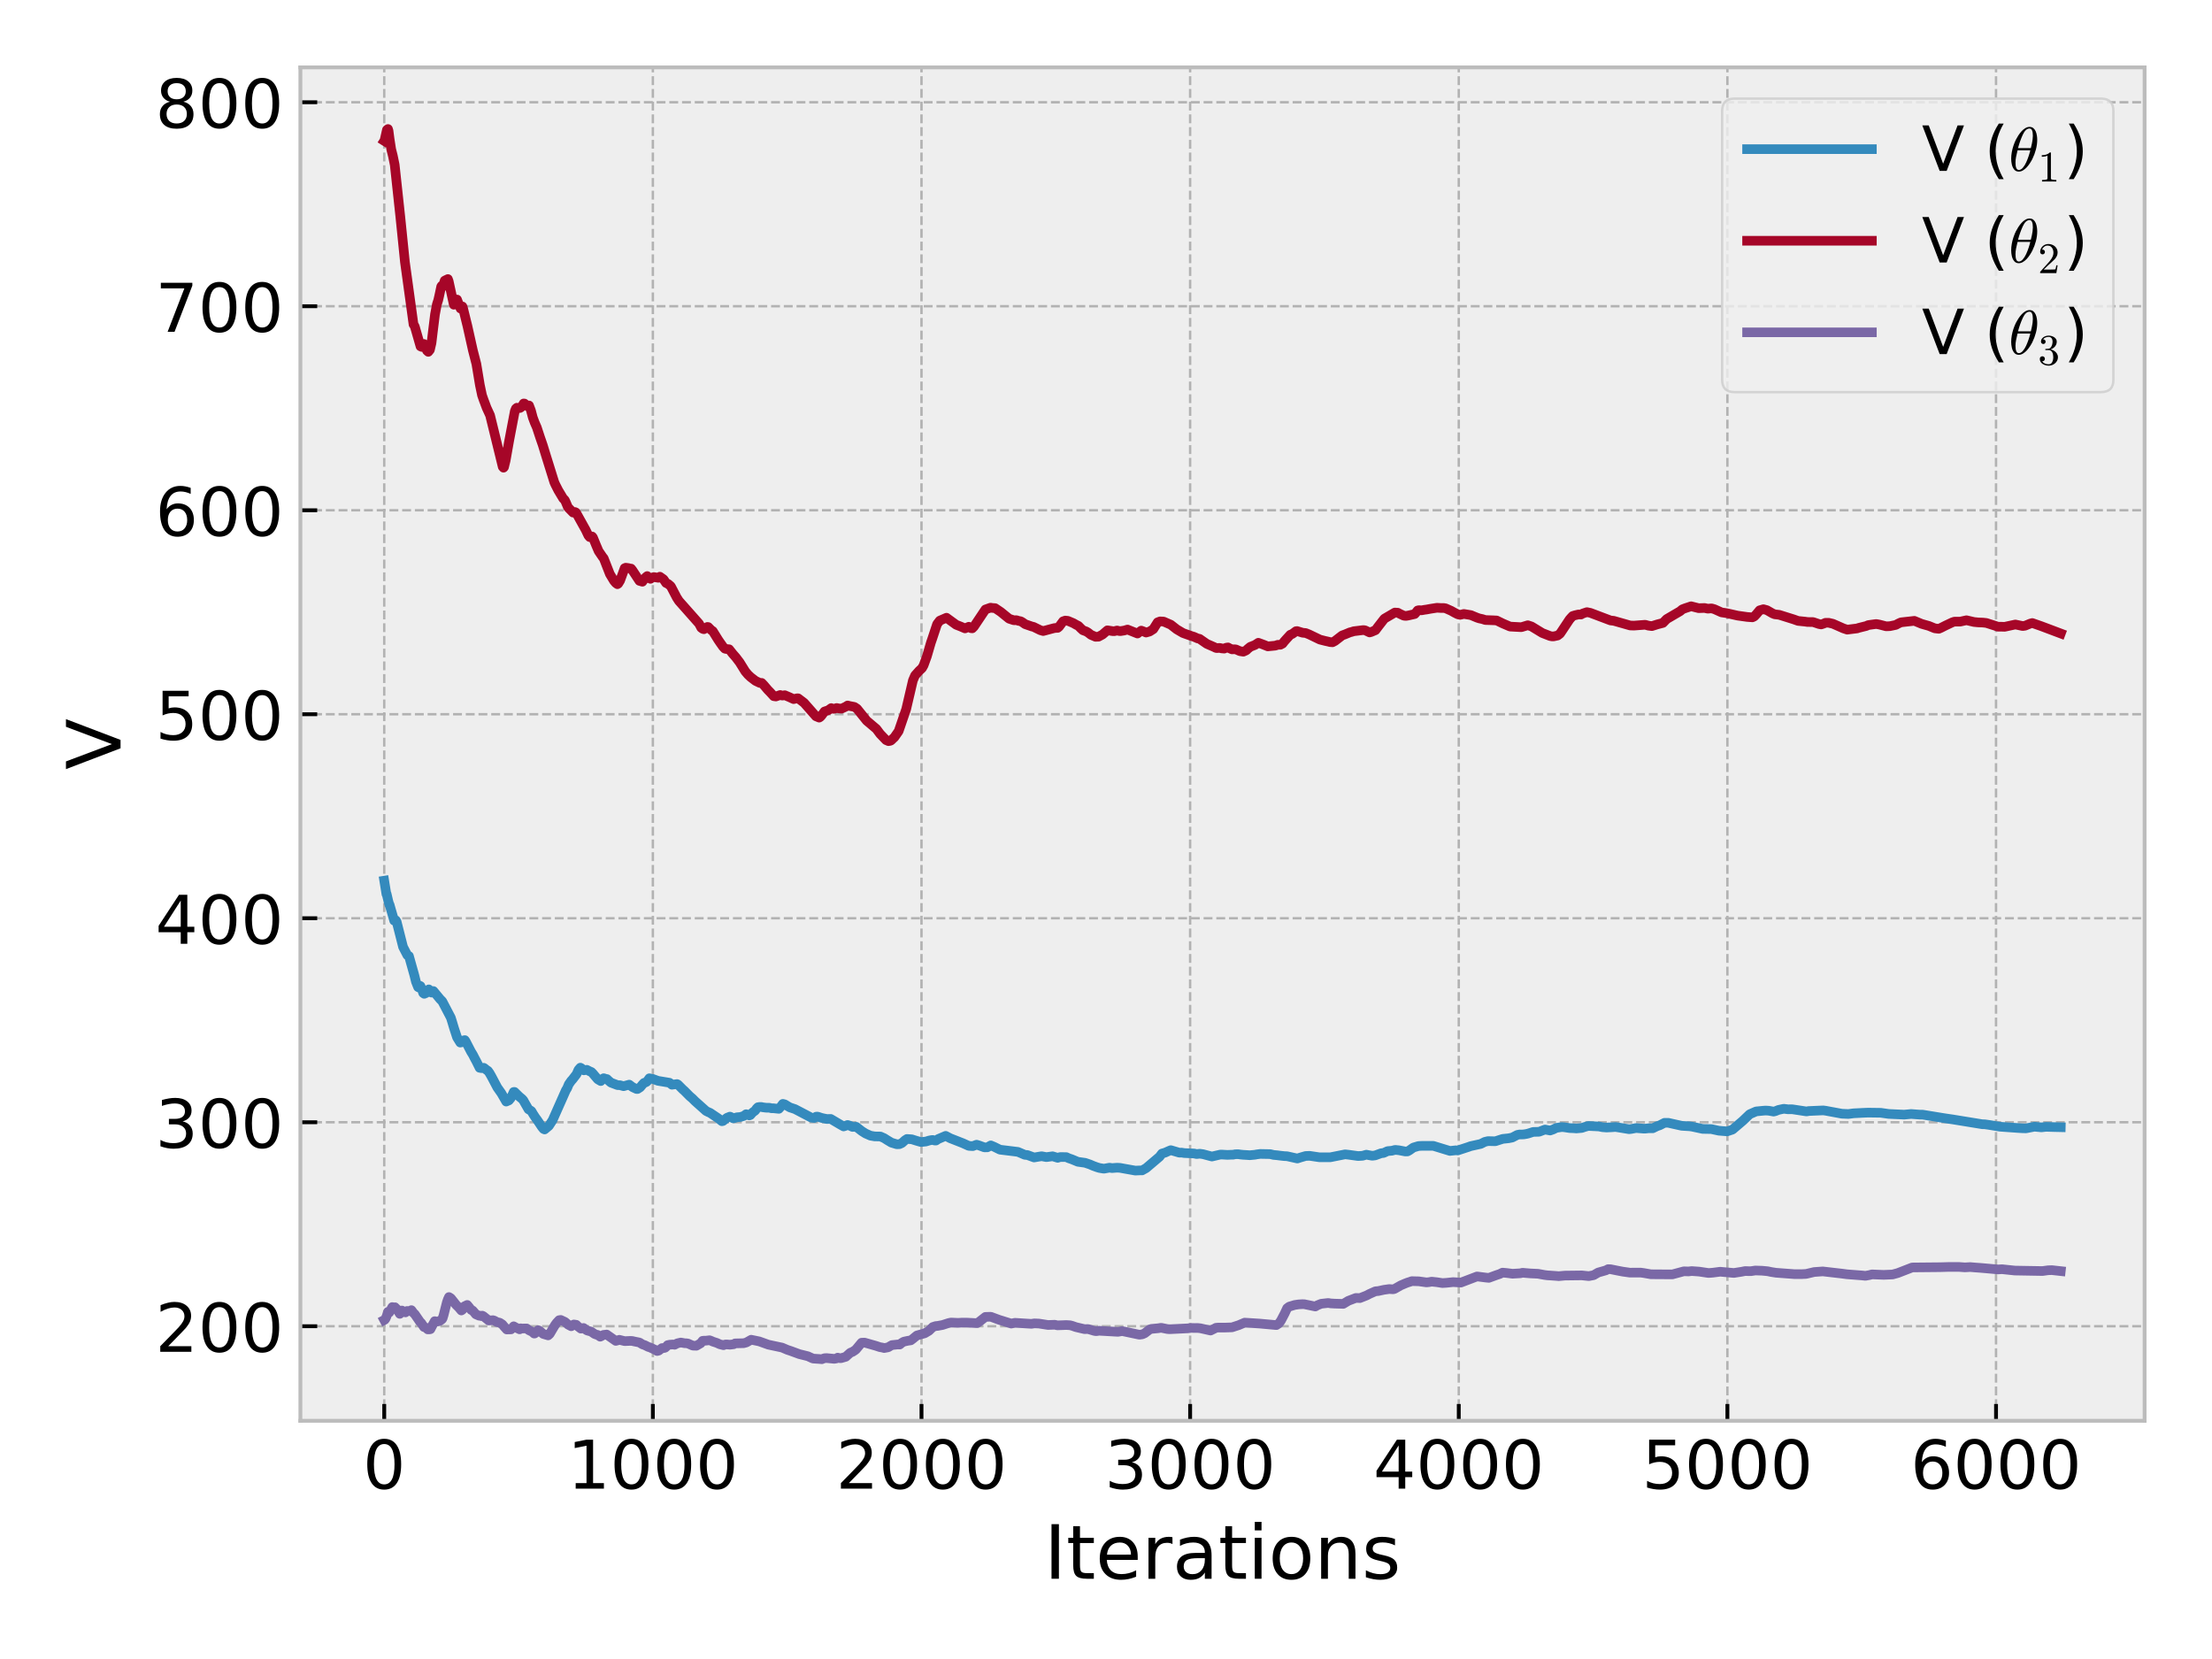 <?xml version="1.0" encoding="utf-8" standalone="no"?>
<!DOCTYPE svg PUBLIC "-//W3C//DTD SVG 1.1//EN"
  "http://www.w3.org/Graphics/SVG/1.1/DTD/svg11.dtd">
<!-- Created with matplotlib (http://matplotlib.org/) -->
<svg height="345.6pt" version="1.1" viewBox="0 0 460.8 345.6" width="460.8pt" xmlns="http://www.w3.org/2000/svg" xmlns:xlink="http://www.w3.org/1999/xlink">
 <defs>
  <style type="text/css">
*{stroke-linecap:butt;stroke-linejoin:round;}
  </style>
 </defs>
 <g id="figure_1">
  <g id="patch_1">
   <path d="M 0 345.6 
L 460.8 345.6 
L 460.8 0 
L 0 0 
z
" style="fill:#ffffff;"/>
  </g>
  <g id="axes_1">
   <g id="patch_2">
    <path d="M 62.58 295.98 
L 446.76 295.98 
L 446.76 14.04 
L 62.58 14.04 
z
" style="fill:#eeeeee;"/>
   </g>
   <g id="matplotlib.axis_1">
    <g id="xtick_1">
     <g id="line2d_1">
      <path clip-path="url(#p3714304453)" d="M 80.043 295.98 
L 80.043 14.04 
" style="fill:none;stroke:#b2b2b2;stroke-dasharray:1.85,0.8;stroke-dashoffset:0;stroke-width:0.5;"/>
     </g>
     <g id="line2d_2">
      <defs>
       <path d="M 0 0 
L 0 -3.5 
" id="m11b5349a83" style="stroke:#000000;stroke-width:0.8;"/>
      </defs>
      <g>
       <use style="stroke:#000000;stroke-width:0.8;" x="80.043" xlink:href="#m11b5349a83" y="295.98"/>
      </g>
     </g>
     <g id="text_1">
      <!-- 0 -->
      <defs>
       <path d="M 31.781 66.406 
Q 24.172 66.406 20.328 58.906 
Q 16.5 51.422 16.5 36.375 
Q 16.5 21.391 20.328 13.891 
Q 24.172 6.391 31.781 6.391 
Q 39.453 6.391 43.281 13.891 
Q 47.125 21.391 47.125 36.375 
Q 47.125 51.422 43.281 58.906 
Q 39.453 66.406 31.781 66.406 
z
M 31.781 74.219 
Q 44.047 74.219 50.516 64.516 
Q 56.984 54.828 56.984 36.375 
Q 56.984 17.969 50.516 8.266 
Q 44.047 -1.422 31.781 -1.422 
Q 19.531 -1.422 13.062 8.266 
Q 6.594 17.969 6.594 36.375 
Q 6.594 54.828 13.062 64.516 
Q 19.531 74.219 31.781 74.219 
z
" id="DejaVuSans-30"/>
      </defs>
      <g transform="translate(75.589 310.118)scale(0.14 -0.14)">
       <use xlink:href="#DejaVuSans-30"/>
      </g>
     </g>
    </g>
    <g id="xtick_2">
     <g id="line2d_3">
      <path clip-path="url(#p3714304453)" d="M 136.004 295.98 
L 136.004 14.04 
" style="fill:none;stroke:#b2b2b2;stroke-dasharray:1.85,0.8;stroke-dashoffset:0;stroke-width:0.5;"/>
     </g>
     <g id="line2d_4">
      <g>
       <use style="stroke:#000000;stroke-width:0.8;" x="136.004" xlink:href="#m11b5349a83" y="295.98"/>
      </g>
     </g>
     <g id="text_2">
      <!-- 1000 -->
      <defs>
       <path d="M 12.406 8.297 
L 28.516 8.297 
L 28.516 63.922 
L 10.984 60.406 
L 10.984 69.391 
L 28.422 72.906 
L 38.281 72.906 
L 38.281 8.297 
L 54.391 8.297 
L 54.391 0 
L 12.406 0 
z
" id="DejaVuSans-31"/>
      </defs>
      <g transform="translate(118.189 310.118)scale(0.14 -0.14)">
       <use xlink:href="#DejaVuSans-31"/>
       <use x="63.623" xlink:href="#DejaVuSans-30"/>
       <use x="127.246" xlink:href="#DejaVuSans-30"/>
       <use x="190.869" xlink:href="#DejaVuSans-30"/>
      </g>
     </g>
    </g>
    <g id="xtick_3">
     <g id="line2d_5">
      <path clip-path="url(#p3714304453)" d="M 191.965 295.98 
L 191.965 14.04 
" style="fill:none;stroke:#b2b2b2;stroke-dasharray:1.85,0.8;stroke-dashoffset:0;stroke-width:0.5;"/>
     </g>
     <g id="line2d_6">
      <g>
       <use style="stroke:#000000;stroke-width:0.8;" x="191.965" xlink:href="#m11b5349a83" y="295.98"/>
      </g>
     </g>
     <g id="text_3">
      <!-- 2000 -->
      <defs>
       <path d="M 19.188 8.297 
L 53.609 8.297 
L 53.609 0 
L 7.328 0 
L 7.328 8.297 
Q 12.938 14.109 22.625 23.891 
Q 32.328 33.688 34.812 36.531 
Q 39.547 41.844 41.422 45.531 
Q 43.312 49.219 43.312 52.781 
Q 43.312 58.594 39.234 62.25 
Q 35.156 65.922 28.609 65.922 
Q 23.969 65.922 18.812 64.312 
Q 13.672 62.703 7.812 59.422 
L 7.812 69.391 
Q 13.766 71.781 18.938 73 
Q 24.125 74.219 28.422 74.219 
Q 39.75 74.219 46.484 68.547 
Q 53.219 62.891 53.219 53.422 
Q 53.219 48.922 51.531 44.891 
Q 49.859 40.875 45.406 35.406 
Q 44.188 33.984 37.641 27.219 
Q 31.109 20.453 19.188 8.297 
z
" id="DejaVuSans-32"/>
      </defs>
      <g transform="translate(174.15 310.118)scale(0.14 -0.14)">
       <use xlink:href="#DejaVuSans-32"/>
       <use x="63.623" xlink:href="#DejaVuSans-30"/>
       <use x="127.246" xlink:href="#DejaVuSans-30"/>
       <use x="190.869" xlink:href="#DejaVuSans-30"/>
      </g>
     </g>
    </g>
    <g id="xtick_4">
     <g id="line2d_7">
      <path clip-path="url(#p3714304453)" d="M 247.927 295.98 
L 247.927 14.04 
" style="fill:none;stroke:#b2b2b2;stroke-dasharray:1.85,0.8;stroke-dashoffset:0;stroke-width:0.5;"/>
     </g>
     <g id="line2d_8">
      <g>
       <use style="stroke:#000000;stroke-width:0.8;" x="247.927" xlink:href="#m11b5349a83" y="295.98"/>
      </g>
     </g>
     <g id="text_4">
      <!-- 3000 -->
      <defs>
       <path d="M 40.578 39.312 
Q 47.656 37.797 51.625 33 
Q 55.609 28.219 55.609 21.188 
Q 55.609 10.406 48.188 4.484 
Q 40.766 -1.422 27.094 -1.422 
Q 22.516 -1.422 17.656 -0.516 
Q 12.797 0.391 7.625 2.203 
L 7.625 11.719 
Q 11.719 9.328 16.594 8.109 
Q 21.484 6.891 26.812 6.891 
Q 36.078 6.891 40.938 10.547 
Q 45.797 14.203 45.797 21.188 
Q 45.797 27.641 41.281 31.266 
Q 36.766 34.906 28.719 34.906 
L 20.219 34.906 
L 20.219 43.016 
L 29.109 43.016 
Q 36.375 43.016 40.234 45.922 
Q 44.094 48.828 44.094 54.297 
Q 44.094 59.906 40.109 62.906 
Q 36.141 65.922 28.719 65.922 
Q 24.656 65.922 20.016 65.031 
Q 15.375 64.156 9.812 62.312 
L 9.812 71.094 
Q 15.438 72.656 20.344 73.438 
Q 25.25 74.219 29.594 74.219 
Q 40.828 74.219 47.359 69.109 
Q 53.906 64.016 53.906 55.328 
Q 53.906 49.266 50.438 45.094 
Q 46.969 40.922 40.578 39.312 
z
" id="DejaVuSans-33"/>
      </defs>
      <g transform="translate(230.112 310.118)scale(0.14 -0.14)">
       <use xlink:href="#DejaVuSans-33"/>
       <use x="63.623" xlink:href="#DejaVuSans-30"/>
       <use x="127.246" xlink:href="#DejaVuSans-30"/>
       <use x="190.869" xlink:href="#DejaVuSans-30"/>
      </g>
     </g>
    </g>
    <g id="xtick_5">
     <g id="line2d_9">
      <path clip-path="url(#p3714304453)" d="M 303.888 295.98 
L 303.888 14.04 
" style="fill:none;stroke:#b2b2b2;stroke-dasharray:1.85,0.8;stroke-dashoffset:0;stroke-width:0.5;"/>
     </g>
     <g id="line2d_10">
      <g>
       <use style="stroke:#000000;stroke-width:0.8;" x="303.888" xlink:href="#m11b5349a83" y="295.98"/>
      </g>
     </g>
     <g id="text_5">
      <!-- 4000 -->
      <defs>
       <path d="M 37.797 64.312 
L 12.891 25.391 
L 37.797 25.391 
z
M 35.203 72.906 
L 47.609 72.906 
L 47.609 25.391 
L 58.016 25.391 
L 58.016 17.188 
L 47.609 17.188 
L 47.609 0 
L 37.797 0 
L 37.797 17.188 
L 4.891 17.188 
L 4.891 26.703 
z
" id="DejaVuSans-34"/>
      </defs>
      <g transform="translate(286.073 310.118)scale(0.14 -0.14)">
       <use xlink:href="#DejaVuSans-34"/>
       <use x="63.623" xlink:href="#DejaVuSans-30"/>
       <use x="127.246" xlink:href="#DejaVuSans-30"/>
       <use x="190.869" xlink:href="#DejaVuSans-30"/>
      </g>
     </g>
    </g>
    <g id="xtick_6">
     <g id="line2d_11">
      <path clip-path="url(#p3714304453)" d="M 359.849 295.98 
L 359.849 14.04 
" style="fill:none;stroke:#b2b2b2;stroke-dasharray:1.85,0.8;stroke-dashoffset:0;stroke-width:0.5;"/>
     </g>
     <g id="line2d_12">
      <g>
       <use style="stroke:#000000;stroke-width:0.8;" x="359.849" xlink:href="#m11b5349a83" y="295.98"/>
      </g>
     </g>
     <g id="text_6">
      <!-- 5000 -->
      <defs>
       <path d="M 10.797 72.906 
L 49.516 72.906 
L 49.516 64.594 
L 19.828 64.594 
L 19.828 46.734 
Q 21.969 47.469 24.109 47.828 
Q 26.266 48.188 28.422 48.188 
Q 40.625 48.188 47.75 41.5 
Q 54.891 34.812 54.891 23.391 
Q 54.891 11.625 47.562 5.094 
Q 40.234 -1.422 26.906 -1.422 
Q 22.312 -1.422 17.547 -0.641 
Q 12.797 0.141 7.719 1.703 
L 7.719 11.625 
Q 12.109 9.234 16.797 8.062 
Q 21.484 6.891 26.703 6.891 
Q 35.156 6.891 40.078 11.328 
Q 45.016 15.766 45.016 23.391 
Q 45.016 31 40.078 35.438 
Q 35.156 39.891 26.703 39.891 
Q 22.75 39.891 18.812 39.016 
Q 14.891 38.141 10.797 36.281 
z
" id="DejaVuSans-35"/>
      </defs>
      <g transform="translate(342.034 310.118)scale(0.14 -0.14)">
       <use xlink:href="#DejaVuSans-35"/>
       <use x="63.623" xlink:href="#DejaVuSans-30"/>
       <use x="127.246" xlink:href="#DejaVuSans-30"/>
       <use x="190.869" xlink:href="#DejaVuSans-30"/>
      </g>
     </g>
    </g>
    <g id="xtick_7">
     <g id="line2d_13">
      <path clip-path="url(#p3714304453)" d="M 415.811 295.98 
L 415.811 14.04 
" style="fill:none;stroke:#b2b2b2;stroke-dasharray:1.85,0.8;stroke-dashoffset:0;stroke-width:0.5;"/>
     </g>
     <g id="line2d_14">
      <g>
       <use style="stroke:#000000;stroke-width:0.8;" x="415.811" xlink:href="#m11b5349a83" y="295.98"/>
      </g>
     </g>
     <g id="text_7">
      <!-- 6000 -->
      <defs>
       <path d="M 33.016 40.375 
Q 26.375 40.375 22.484 35.828 
Q 18.609 31.297 18.609 23.391 
Q 18.609 15.531 22.484 10.953 
Q 26.375 6.391 33.016 6.391 
Q 39.656 6.391 43.531 10.953 
Q 47.406 15.531 47.406 23.391 
Q 47.406 31.297 43.531 35.828 
Q 39.656 40.375 33.016 40.375 
z
M 52.594 71.297 
L 52.594 62.312 
Q 48.875 64.062 45.094 64.984 
Q 41.312 65.922 37.594 65.922 
Q 27.828 65.922 22.672 59.328 
Q 17.531 52.734 16.797 39.406 
Q 19.672 43.656 24.016 45.922 
Q 28.375 48.188 33.594 48.188 
Q 44.578 48.188 50.953 41.516 
Q 57.328 34.859 57.328 23.391 
Q 57.328 12.156 50.688 5.359 
Q 44.047 -1.422 33.016 -1.422 
Q 20.359 -1.422 13.672 8.266 
Q 6.984 17.969 6.984 36.375 
Q 6.984 53.656 15.188 63.938 
Q 23.391 74.219 37.203 74.219 
Q 40.922 74.219 44.703 73.484 
Q 48.484 72.75 52.594 71.297 
z
" id="DejaVuSans-36"/>
      </defs>
      <g transform="translate(397.996 310.118)scale(0.14 -0.14)">
       <use xlink:href="#DejaVuSans-36"/>
       <use x="63.623" xlink:href="#DejaVuSans-30"/>
       <use x="127.246" xlink:href="#DejaVuSans-30"/>
       <use x="190.869" xlink:href="#DejaVuSans-30"/>
      </g>
     </g>
    </g>
    <g id="text_8">
     <!-- Iterations -->
     <defs>
      <path d="M 9.812 72.906 
L 19.672 72.906 
L 19.672 0 
L 9.812 0 
z
" id="DejaVuSans-49"/>
      <path d="M 18.312 70.219 
L 18.312 54.688 
L 36.812 54.688 
L 36.812 47.703 
L 18.312 47.703 
L 18.312 18.016 
Q 18.312 11.328 20.141 9.422 
Q 21.969 7.516 27.594 7.516 
L 36.812 7.516 
L 36.812 0 
L 27.594 0 
Q 17.188 0 13.234 3.875 
Q 9.281 7.766 9.281 18.016 
L 9.281 47.703 
L 2.688 47.703 
L 2.688 54.688 
L 9.281 54.688 
L 9.281 70.219 
z
" id="DejaVuSans-74"/>
      <path d="M 56.203 29.594 
L 56.203 25.203 
L 14.891 25.203 
Q 15.484 15.922 20.484 11.062 
Q 25.484 6.203 34.422 6.203 
Q 39.594 6.203 44.453 7.469 
Q 49.312 8.734 54.109 11.281 
L 54.109 2.781 
Q 49.266 0.734 44.188 -0.344 
Q 39.109 -1.422 33.891 -1.422 
Q 20.797 -1.422 13.156 6.188 
Q 5.516 13.812 5.516 26.812 
Q 5.516 40.234 12.766 48.109 
Q 20.016 56 32.328 56 
Q 43.359 56 49.781 48.891 
Q 56.203 41.797 56.203 29.594 
z
M 47.219 32.234 
Q 47.125 39.594 43.094 43.984 
Q 39.062 48.391 32.422 48.391 
Q 24.906 48.391 20.391 44.141 
Q 15.875 39.891 15.188 32.172 
z
" id="DejaVuSans-65"/>
      <path d="M 41.109 46.297 
Q 39.594 47.172 37.812 47.578 
Q 36.031 48 33.891 48 
Q 26.266 48 22.188 43.047 
Q 18.109 38.094 18.109 28.812 
L 18.109 0 
L 9.078 0 
L 9.078 54.688 
L 18.109 54.688 
L 18.109 46.188 
Q 20.953 51.172 25.484 53.578 
Q 30.031 56 36.531 56 
Q 37.453 56 38.578 55.875 
Q 39.703 55.766 41.062 55.516 
z
" id="DejaVuSans-72"/>
      <path d="M 34.281 27.484 
Q 23.391 27.484 19.188 25 
Q 14.984 22.516 14.984 16.5 
Q 14.984 11.719 18.141 8.906 
Q 21.297 6.109 26.703 6.109 
Q 34.188 6.109 38.703 11.406 
Q 43.219 16.703 43.219 25.484 
L 43.219 27.484 
z
M 52.203 31.203 
L 52.203 0 
L 43.219 0 
L 43.219 8.297 
Q 40.141 3.328 35.547 0.953 
Q 30.953 -1.422 24.312 -1.422 
Q 15.922 -1.422 10.953 3.297 
Q 6 8.016 6 15.922 
Q 6 25.141 12.172 29.828 
Q 18.359 34.516 30.609 34.516 
L 43.219 34.516 
L 43.219 35.406 
Q 43.219 41.609 39.141 45 
Q 35.062 48.391 27.688 48.391 
Q 23 48.391 18.547 47.266 
Q 14.109 46.141 10.016 43.891 
L 10.016 52.203 
Q 14.938 54.109 19.578 55.047 
Q 24.219 56 28.609 56 
Q 40.484 56 46.344 49.844 
Q 52.203 43.703 52.203 31.203 
z
" id="DejaVuSans-61"/>
      <path d="M 9.422 54.688 
L 18.406 54.688 
L 18.406 0 
L 9.422 0 
z
M 9.422 75.984 
L 18.406 75.984 
L 18.406 64.594 
L 9.422 64.594 
z
" id="DejaVuSans-69"/>
      <path d="M 30.609 48.391 
Q 23.391 48.391 19.188 42.75 
Q 14.984 37.109 14.984 27.297 
Q 14.984 17.484 19.156 11.844 
Q 23.344 6.203 30.609 6.203 
Q 37.797 6.203 41.984 11.859 
Q 46.188 17.531 46.188 27.297 
Q 46.188 37.016 41.984 42.703 
Q 37.797 48.391 30.609 48.391 
z
M 30.609 56 
Q 42.328 56 49.016 48.375 
Q 55.719 40.766 55.719 27.297 
Q 55.719 13.875 49.016 6.219 
Q 42.328 -1.422 30.609 -1.422 
Q 18.844 -1.422 12.172 6.219 
Q 5.516 13.875 5.516 27.297 
Q 5.516 40.766 12.172 48.375 
Q 18.844 56 30.609 56 
z
" id="DejaVuSans-6f"/>
      <path d="M 54.891 33.016 
L 54.891 0 
L 45.906 0 
L 45.906 32.719 
Q 45.906 40.484 42.875 44.328 
Q 39.844 48.188 33.797 48.188 
Q 26.516 48.188 22.312 43.547 
Q 18.109 38.922 18.109 30.906 
L 18.109 0 
L 9.078 0 
L 9.078 54.688 
L 18.109 54.688 
L 18.109 46.188 
Q 21.344 51.125 25.703 53.562 
Q 30.078 56 35.797 56 
Q 45.219 56 50.047 50.172 
Q 54.891 44.344 54.891 33.016 
z
" id="DejaVuSans-6e"/>
      <path d="M 44.281 53.078 
L 44.281 44.578 
Q 40.484 46.531 36.375 47.5 
Q 32.281 48.484 27.875 48.484 
Q 21.188 48.484 17.844 46.438 
Q 14.5 44.391 14.5 40.281 
Q 14.5 37.156 16.891 35.375 
Q 19.281 33.594 26.516 31.984 
L 29.594 31.297 
Q 39.156 29.25 43.188 25.516 
Q 47.219 21.781 47.219 15.094 
Q 47.219 7.469 41.188 3.016 
Q 35.156 -1.422 24.609 -1.422 
Q 20.219 -1.422 15.453 -0.562 
Q 10.688 0.297 5.422 2 
L 5.422 11.281 
Q 10.406 8.688 15.234 7.391 
Q 20.062 6.109 24.812 6.109 
Q 31.156 6.109 34.562 8.281 
Q 37.984 10.453 37.984 14.406 
Q 37.984 18.062 35.516 20.016 
Q 33.062 21.969 24.703 23.781 
L 21.578 24.516 
Q 13.234 26.266 9.516 29.906 
Q 5.812 33.547 5.812 39.891 
Q 5.812 47.609 11.281 51.797 
Q 16.75 56 26.812 56 
Q 31.781 56 36.172 55.266 
Q 40.578 54.547 44.281 53.078 
z
" id="DejaVuSans-73"/>
     </defs>
     <g transform="translate(217.521 328.883)scale(0.156 -0.156)">
      <use xlink:href="#DejaVuSans-49"/>
      <use x="29.492" xlink:href="#DejaVuSans-74"/>
      <use x="68.701" xlink:href="#DejaVuSans-65"/>
      <use x="130.225" xlink:href="#DejaVuSans-72"/>
      <use x="171.338" xlink:href="#DejaVuSans-61"/>
      <use x="232.617" xlink:href="#DejaVuSans-74"/>
      <use x="271.826" xlink:href="#DejaVuSans-69"/>
      <use x="299.609" xlink:href="#DejaVuSans-6f"/>
      <use x="360.791" xlink:href="#DejaVuSans-6e"/>
      <use x="424.17" xlink:href="#DejaVuSans-73"/>
     </g>
    </g>
   </g>
   <g id="matplotlib.axis_2">
    <g id="ytick_1">
     <g id="line2d_15">
      <path clip-path="url(#p3714304453)" d="M 62.58 276.281 
L 446.76 276.281 
" style="fill:none;stroke:#b2b2b2;stroke-dasharray:1.85,0.8;stroke-dashoffset:0;stroke-width:0.5;"/>
     </g>
     <g id="line2d_16">
      <defs>
       <path d="M 0 0 
L 3.5 0 
" id="m7131fca35f" style="stroke:#000000;stroke-width:0.8;"/>
      </defs>
      <g>
       <use style="stroke:#000000;stroke-width:0.8;" x="62.58" xlink:href="#m7131fca35f" y="276.281"/>
      </g>
     </g>
     <g id="text_9">
      <!-- 200 -->
      <g transform="translate(32.358 281.6)scale(0.14 -0.14)">
       <use xlink:href="#DejaVuSans-32"/>
       <use x="63.623" xlink:href="#DejaVuSans-30"/>
       <use x="127.246" xlink:href="#DejaVuSans-30"/>
      </g>
     </g>
    </g>
    <g id="ytick_2">
     <g id="line2d_17">
      <path clip-path="url(#p3714304453)" d="M 62.58 233.784 
L 446.76 233.784 
" style="fill:none;stroke:#b2b2b2;stroke-dasharray:1.85,0.8;stroke-dashoffset:0;stroke-width:0.5;"/>
     </g>
     <g id="line2d_18">
      <g>
       <use style="stroke:#000000;stroke-width:0.8;" x="62.58" xlink:href="#m7131fca35f" y="233.784"/>
      </g>
     </g>
     <g id="text_10">
      <!-- 300 -->
      <g transform="translate(32.358 239.103)scale(0.14 -0.14)">
       <use xlink:href="#DejaVuSans-33"/>
       <use x="63.623" xlink:href="#DejaVuSans-30"/>
       <use x="127.246" xlink:href="#DejaVuSans-30"/>
      </g>
     </g>
    </g>
    <g id="ytick_3">
     <g id="line2d_19">
      <path clip-path="url(#p3714304453)" d="M 62.58 191.287 
L 446.76 191.287 
" style="fill:none;stroke:#b2b2b2;stroke-dasharray:1.85,0.8;stroke-dashoffset:0;stroke-width:0.5;"/>
     </g>
     <g id="line2d_20">
      <g>
       <use style="stroke:#000000;stroke-width:0.8;" x="62.58" xlink:href="#m7131fca35f" y="191.287"/>
      </g>
     </g>
     <g id="text_11">
      <!-- 400 -->
      <g transform="translate(32.358 196.606)scale(0.14 -0.14)">
       <use xlink:href="#DejaVuSans-34"/>
       <use x="63.623" xlink:href="#DejaVuSans-30"/>
       <use x="127.246" xlink:href="#DejaVuSans-30"/>
      </g>
     </g>
    </g>
    <g id="ytick_4">
     <g id="line2d_21">
      <path clip-path="url(#p3714304453)" d="M 62.58 148.791 
L 446.76 148.791 
" style="fill:none;stroke:#b2b2b2;stroke-dasharray:1.85,0.8;stroke-dashoffset:0;stroke-width:0.5;"/>
     </g>
     <g id="line2d_22">
      <g>
       <use style="stroke:#000000;stroke-width:0.8;" x="62.58" xlink:href="#m7131fca35f" y="148.791"/>
      </g>
     </g>
     <g id="text_12">
      <!-- 500 -->
      <g transform="translate(32.358 154.109)scale(0.14 -0.14)">
       <use xlink:href="#DejaVuSans-35"/>
       <use x="63.623" xlink:href="#DejaVuSans-30"/>
       <use x="127.246" xlink:href="#DejaVuSans-30"/>
      </g>
     </g>
    </g>
    <g id="ytick_5">
     <g id="line2d_23">
      <path clip-path="url(#p3714304453)" d="M 62.58 106.294 
L 446.76 106.294 
" style="fill:none;stroke:#b2b2b2;stroke-dasharray:1.85,0.8;stroke-dashoffset:0;stroke-width:0.5;"/>
     </g>
     <g id="line2d_24">
      <g>
       <use style="stroke:#000000;stroke-width:0.8;" x="62.58" xlink:href="#m7131fca35f" y="106.294"/>
      </g>
     </g>
     <g id="text_13">
      <!-- 600 -->
      <g transform="translate(32.358 111.613)scale(0.14 -0.14)">
       <use xlink:href="#DejaVuSans-36"/>
       <use x="63.623" xlink:href="#DejaVuSans-30"/>
       <use x="127.246" xlink:href="#DejaVuSans-30"/>
      </g>
     </g>
    </g>
    <g id="ytick_6">
     <g id="line2d_25">
      <path clip-path="url(#p3714304453)" d="M 62.58 63.797 
L 446.76 63.797 
" style="fill:none;stroke:#b2b2b2;stroke-dasharray:1.85,0.8;stroke-dashoffset:0;stroke-width:0.5;"/>
     </g>
     <g id="line2d_26">
      <g>
       <use style="stroke:#000000;stroke-width:0.8;" x="62.58" xlink:href="#m7131fca35f" y="63.797"/>
      </g>
     </g>
     <g id="text_14">
      <!-- 700 -->
      <defs>
       <path d="M 8.203 72.906 
L 55.078 72.906 
L 55.078 68.703 
L 28.609 0 
L 18.312 0 
L 43.219 64.594 
L 8.203 64.594 
z
" id="DejaVuSans-37"/>
      </defs>
      <g transform="translate(32.358 69.116)scale(0.14 -0.14)">
       <use xlink:href="#DejaVuSans-37"/>
       <use x="63.623" xlink:href="#DejaVuSans-30"/>
       <use x="127.246" xlink:href="#DejaVuSans-30"/>
      </g>
     </g>
    </g>
    <g id="ytick_7">
     <g id="line2d_27">
      <path clip-path="url(#p3714304453)" d="M 62.58 21.3 
L 446.76 21.3 
" style="fill:none;stroke:#b2b2b2;stroke-dasharray:1.85,0.8;stroke-dashoffset:0;stroke-width:0.5;"/>
     </g>
     <g id="line2d_28">
      <g>
       <use style="stroke:#000000;stroke-width:0.8;" x="62.58" xlink:href="#m7131fca35f" y="21.3"/>
      </g>
     </g>
     <g id="text_15">
      <!-- 800 -->
      <defs>
       <path d="M 31.781 34.625 
Q 24.75 34.625 20.719 30.859 
Q 16.703 27.094 16.703 20.516 
Q 16.703 13.922 20.719 10.156 
Q 24.75 6.391 31.781 6.391 
Q 38.812 6.391 42.859 10.172 
Q 46.922 13.969 46.922 20.516 
Q 46.922 27.094 42.891 30.859 
Q 38.875 34.625 31.781 34.625 
z
M 21.922 38.812 
Q 15.578 40.375 12.031 44.719 
Q 8.5 49.078 8.5 55.328 
Q 8.5 64.062 14.719 69.141 
Q 20.953 74.219 31.781 74.219 
Q 42.672 74.219 48.875 69.141 
Q 55.078 64.062 55.078 55.328 
Q 55.078 49.078 51.531 44.719 
Q 48 40.375 41.703 38.812 
Q 48.828 37.156 52.797 32.312 
Q 56.781 27.484 56.781 20.516 
Q 56.781 9.906 50.312 4.234 
Q 43.844 -1.422 31.781 -1.422 
Q 19.734 -1.422 13.25 4.234 
Q 6.781 9.906 6.781 20.516 
Q 6.781 27.484 10.781 32.312 
Q 14.797 37.156 21.922 38.812 
z
M 18.312 54.391 
Q 18.312 48.734 21.844 45.562 
Q 25.391 42.391 31.781 42.391 
Q 38.141 42.391 41.719 45.562 
Q 45.312 48.734 45.312 54.391 
Q 45.312 60.062 41.719 63.234 
Q 38.141 66.406 31.781 66.406 
Q 25.391 66.406 21.844 63.234 
Q 18.312 60.062 18.312 54.391 
z
" id="DejaVuSans-38"/>
      </defs>
      <g transform="translate(32.358 26.619)scale(0.14 -0.14)">
       <use xlink:href="#DejaVuSans-38"/>
       <use x="63.623" xlink:href="#DejaVuSans-30"/>
       <use x="127.246" xlink:href="#DejaVuSans-30"/>
      </g>
     </g>
    </g>
    <g id="text_16">
     <!-- V -->
     <defs>
      <path d="M 28.609 0 
L 0.781 72.906 
L 11.078 72.906 
L 34.188 11.531 
L 57.328 72.906 
L 67.578 72.906 
L 39.797 0 
z
" id="DejaVuSans-56"/>
     </defs>
     <g transform="translate(25.113 160.346)rotate(-90)scale(0.156 -0.156)">
      <use xlink:href="#DejaVuSans-56"/>
     </g>
    </g>
   </g>
   <g id="line2d_29">
    <path clip-path="url(#p3714304453)" d="M 80.043 183.457 
L 80.49 186.255 
L 80.546 186.218 
L 80.882 187.659 
L 81.106 188.492 
L 81.162 188.475 
L 81.33 189.074 
L 82.113 191.782 
L 82.225 191.825 
L 82.449 191.704 
L 82.617 191.964 
L 83.96 197.254 
L 84.855 198.98 
L 85.191 199.164 
L 86.31 203.142 
L 86.646 204.507 
L 87.094 205.635 
L 87.262 205.72 
L 87.486 205.356 
L 87.598 205.422 
L 87.877 206.057 
L 88.157 206.873 
L 88.381 207.033 
L 88.605 206.911 
L 88.717 206.892 
L 88.941 206.586 
L 89.108 206.471 
L 89.332 206.106 
L 89.5 206.273 
L 89.892 206.777 
L 90.06 206.688 
L 90.284 206.453 
L 90.34 206.514 
L 91.683 208.136 
L 92.13 208.585 
L 93.921 212.007 
L 94.145 212.723 
L 94.593 214.215 
L 95.208 216.096 
L 95.88 217.186 
L 96.16 217.135 
L 96.439 216.769 
L 96.831 216.674 
L 96.999 216.912 
L 98.118 219.079 
L 98.51 219.713 
L 98.902 220.48 
L 99.237 221.098 
L 99.909 222.445 
L 100.301 222.513 
L 100.469 222.51 
L 100.748 222.434 
L 100.86 222.486 
L 101.252 222.807 
L 101.42 222.93 
L 101.644 223.069 
L 101.98 223.538 
L 102.371 224.224 
L 103.602 226.548 
L 104.442 227.738 
L 105.449 229.48 
L 106.009 229.233 
L 106.401 228.766 
L 106.736 228.079 
L 107.016 227.472 
L 107.184 227.468 
L 108.135 228.403 
L 108.751 228.916 
L 109.031 229.226 
L 109.255 229.632 
L 110.094 231.087 
L 110.542 231.355 
L 110.71 231.481 
L 111.101 232.141 
L 111.549 232.828 
L 111.885 233.279 
L 112.22 233.768 
L 112.892 234.773 
L 113.228 235.18 
L 113.452 235.289 
L 114.347 234.536 
L 114.739 233.932 
L 115.13 233.328 
L 117.873 227.146 
L 118.152 226.684 
L 118.488 225.873 
L 118.992 225.158 
L 119.272 224.851 
L 120.111 223.76 
L 120.503 222.861 
L 120.894 222.412 
L 121.062 222.495 
L 121.622 222.97 
L 121.958 222.906 
L 122.238 222.86 
L 122.853 223.176 
L 123.189 223.313 
L 123.469 223.592 
L 124.532 224.844 
L 125.148 225.206 
L 125.539 224.743 
L 125.763 224.607 
L 126.211 224.757 
L 126.435 224.784 
L 126.77 225.106 
L 127.274 225.535 
L 128.673 226.061 
L 129.121 226.061 
L 129.904 226.276 
L 130.408 226.135 
L 131.079 225.949 
L 131.527 226.285 
L 131.807 226.486 
L 132.59 226.852 
L 132.814 226.859 
L 133.374 226.494 
L 133.822 225.94 
L 134.157 225.592 
L 134.549 225.457 
L 134.773 225.315 
L 135.277 224.619 
L 135.724 224.735 
L 136.004 224.765 
L 137.067 225.156 
L 139.474 225.555 
L 139.977 225.971 
L 141.041 225.83 
L 141.208 225.909 
L 142.272 226.976 
L 142.552 227.216 
L 143.671 228.346 
L 144.23 228.823 
L 144.79 229.383 
L 147.084 231.435 
L 147.532 231.661 
L 147.924 231.828 
L 149.659 232.994 
L 150.386 233.576 
L 150.61 233.523 
L 151.449 232.85 
L 152.065 232.61 
L 152.401 232.76 
L 152.736 232.971 
L 152.96 232.925 
L 153.52 232.75 
L 154.247 232.691 
L 154.975 232.459 
L 155.423 232.113 
L 155.646 232.157 
L 156.094 232.365 
L 156.318 232.281 
L 156.766 231.76 
L 157.325 231.35 
L 157.605 230.936 
L 157.885 230.657 
L 158.221 230.599 
L 158.612 230.599 
L 158.892 230.669 
L 159.508 230.748 
L 159.788 230.765 
L 160.291 230.765 
L 160.739 230.882 
L 161.019 230.863 
L 162.25 230.991 
L 162.586 230.609 
L 163.089 229.956 
L 163.481 230.055 
L 164.041 230.4 
L 164.544 230.693 
L 165.608 231.045 
L 169.021 232.83 
L 169.637 232.894 
L 170.029 232.619 
L 170.308 232.601 
L 171.092 232.86 
L 171.484 232.955 
L 172.267 233.111 
L 173.05 233.089 
L 175.009 234.248 
L 175.737 234.659 
L 175.96 234.593 
L 176.576 234.351 
L 176.968 234.477 
L 177.583 234.758 
L 178.367 234.73 
L 179.542 235.64 
L 180.325 236.134 
L 181.333 236.579 
L 182.228 236.735 
L 183.403 236.753 
L 184.187 237.099 
L 184.802 237.492 
L 185.698 238.032 
L 186.817 238.372 
L 187.377 238.349 
L 187.88 238.119 
L 188.552 237.515 
L 188.943 237.266 
L 189.951 237.338 
L 190.566 237.534 
L 191.07 237.688 
L 191.853 237.909 
L 192.861 237.803 
L 193.141 237.722 
L 193.532 237.601 
L 194.036 237.499 
L 194.316 237.473 
L 194.707 237.599 
L 194.987 237.596 
L 195.435 237.286 
L 197.002 236.618 
L 197.953 237.119 
L 200.583 238.15 
L 201.815 238.708 
L 202.654 238.758 
L 203.437 238.458 
L 203.941 238.608 
L 205.06 239.018 
L 205.676 239.011 
L 206.403 238.606 
L 207.131 238.914 
L 208.306 239.497 
L 212.055 239.957 
L 213.51 240.58 
L 214.014 240.608 
L 215.413 241.122 
L 216.98 240.86 
L 217.987 241.05 
L 219.274 240.872 
L 220.338 241.196 
L 220.841 241.033 
L 222.128 241.045 
L 222.632 241.28 
L 223.248 241.49 
L 223.695 241.673 
L 224.535 242.022 
L 226.046 242.234 
L 227.053 242.575 
L 227.781 242.89 
L 228.508 243.153 
L 229.012 243.303 
L 229.963 243.462 
L 231.138 243.246 
L 231.642 243.334 
L 232.705 243.253 
L 233.321 243.287 
L 234.272 243.461 
L 236.511 243.86 
L 237.406 243.818 
L 237.91 243.817 
L 238.749 243.348 
L 241.547 240.973 
L 242.051 240.307 
L 242.722 240.109 
L 243.506 239.755 
L 243.897 239.599 
L 245.688 240.129 
L 246.136 240.108 
L 246.696 240.201 
L 248.766 240.296 
L 249.27 240.415 
L 249.941 240.34 
L 250.613 240.437 
L 252.46 240.927 
L 254.194 240.523 
L 254.53 240.517 
L 255.705 240.584 
L 256.489 240.55 
L 256.88 240.546 
L 257.328 240.454 
L 257.944 240.442 
L 258.391 240.507 
L 259.007 240.571 
L 259.623 240.604 
L 260.35 240.654 
L 261.413 240.554 
L 261.805 240.479 
L 262.533 240.384 
L 264.603 240.424 
L 265.331 240.597 
L 266.058 240.659 
L 266.562 240.727 
L 267.513 240.835 
L 268.129 240.863 
L 270.255 241.339 
L 270.871 241.137 
L 271.99 240.813 
L 272.829 240.782 
L 274.844 241.081 
L 277.138 241.082 
L 280.216 240.469 
L 280.944 240.552 
L 282.902 240.824 
L 283.854 240.769 
L 284.637 240.538 
L 285.141 240.639 
L 285.868 240.769 
L 286.484 240.688 
L 287.715 240.238 
L 288.219 240.187 
L 289.058 239.797 
L 289.954 239.72 
L 290.625 239.541 
L 291.409 239.619 
L 292.752 239.877 
L 293.199 239.864 
L 293.591 239.649 
L 294.431 239.054 
L 295.494 238.74 
L 296.277 238.699 
L 298.572 238.698 
L 302.041 239.76 
L 303.272 239.629 
L 303.664 239.663 
L 305.847 238.949 
L 306.35 238.767 
L 308.477 238.296 
L 309.316 237.871 
L 309.988 237.711 
L 311.499 237.748 
L 312.562 237.404 
L 313.066 237.249 
L 314.241 237.126 
L 315.024 236.973 
L 316.088 236.418 
L 316.535 236.331 
L 316.927 236.336 
L 317.431 236.313 
L 317.99 236.22 
L 318.382 236.124 
L 319.389 235.801 
L 320.62 235.77 
L 321.852 235.304 
L 322.915 235.507 
L 323.53 235.293 
L 324.202 234.959 
L 325.321 234.788 
L 325.825 234.822 
L 327 234.998 
L 327.783 235.028 
L 328.399 235.076 
L 329.518 234.974 
L 330.134 234.76 
L 330.861 234.559 
L 333.1 234.666 
L 333.827 234.816 
L 334.667 234.884 
L 335.618 234.839 
L 336.569 234.775 
L 337.689 234.956 
L 339.367 235.233 
L 339.815 235.182 
L 340.822 234.99 
L 342.333 235.11 
L 342.781 235.112 
L 343.397 235.039 
L 344.292 235.046 
L 345.187 234.607 
L 345.747 234.419 
L 346.754 233.901 
L 347.538 233.903 
L 350.336 234.526 
L 351.959 234.626 
L 352.462 234.692 
L 354.701 235.173 
L 356.492 235.205 
L 358.059 235.546 
L 359.793 235.687 
L 360.913 235.314 
L 363.039 233.503 
L 364.494 232.113 
L 365.333 231.747 
L 365.837 231.527 
L 367.236 231.389 
L 367.796 231.345 
L 368.467 231.385 
L 369.475 231.565 
L 369.866 231.467 
L 370.482 231.218 
L 371.601 230.976 
L 372.497 231.091 
L 372.888 231.081 
L 373.392 231.087 
L 376.358 231.537 
L 376.75 231.448 
L 379.324 231.336 
L 379.827 231.316 
L 380.331 231.385 
L 383.689 232.006 
L 385.032 232.066 
L 386.151 231.922 
L 388.39 231.81 
L 389.173 231.779 
L 391.803 231.815 
L 393.426 232.048 
L 396.672 232.201 
L 398.127 232.065 
L 399.918 232.198 
L 400.533 232.204 
L 404.898 232.916 
L 406.129 233.101 
L 406.745 233.189 
L 412.957 234.201 
L 413.46 234.21 
L 414.3 234.33 
L 416.65 234.714 
L 420.455 234.987 
L 421.463 235.043 
L 422.078 235.05 
L 423.813 234.709 
L 425.268 234.849 
L 426.219 234.737 
L 427.898 234.79 
L 429.297 234.821 
L 429.297 234.821 
" style="fill:none;stroke:#348abd;stroke-linecap:square;stroke-width:2;"/>
   </g>
   <g id="line2d_30">
    <path clip-path="url(#p3714304453)" d="M 80.043 29.354 
L 80.099 29.266 
L 80.602 27.048 
L 80.826 26.877 
L 80.938 27.234 
L 81.162 28.947 
L 81.498 31.114 
L 81.833 32.436 
L 82.225 34.329 
L 83.4 45.222 
L 84.352 54.577 
L 86.143 67.586 
L 86.254 67.732 
L 86.422 68.065 
L 87.598 72.158 
L 87.877 72.274 
L 88.045 71.922 
L 88.325 71.657 
L 88.381 71.765 
L 88.549 72.123 
L 88.941 73.041 
L 89.22 73.294 
L 89.556 72.881 
L 89.892 71.438 
L 90.172 69.095 
L 90.619 65.48 
L 91.011 63.397 
L 91.291 62.525 
L 91.515 61.547 
L 91.907 59.698 
L 92.018 59.536 
L 92.242 59.699 
L 92.634 58.461 
L 92.746 58.399 
L 93.306 58.132 
L 93.473 58.593 
L 94.537 63.478 
L 94.705 63.442 
L 95.096 62.393 
L 95.208 62.399 
L 95.936 64.277 
L 96.16 64.134 
L 96.327 63.84 
L 96.439 64.117 
L 97.391 67.985 
L 98.51 72.99 
L 99.237 75.817 
L 99.965 80.204 
L 100.413 82.332 
L 100.804 83.45 
L 100.916 83.73 
L 101.364 84.939 
L 102.091 86.519 
L 104.722 97.241 
L 104.89 97.429 
L 105.001 97.303 
L 105.337 95.931 
L 106.065 91.823 
L 107.24 85.668 
L 107.464 85.116 
L 107.688 84.93 
L 108.135 85.005 
L 108.303 84.997 
L 108.583 84.823 
L 108.807 84.524 
L 109.087 84.05 
L 109.255 84.062 
L 109.87 84.607 
L 110.206 84.471 
L 110.598 85.497 
L 110.989 86.964 
L 111.381 88.021 
L 111.829 89.044 
L 112.5 91.085 
L 113.06 92.705 
L 113.731 94.889 
L 115.466 100.45 
L 115.69 100.947 
L 116.306 102.155 
L 117.313 103.835 
L 117.649 104.153 
L 117.873 104.63 
L 118.32 105.685 
L 119.384 106.78 
L 119.607 106.738 
L 119.775 106.66 
L 119.999 106.774 
L 121.678 109.795 
L 122.014 110.395 
L 122.573 111.565 
L 122.853 111.889 
L 123.133 111.846 
L 123.357 111.764 
L 123.525 111.979 
L 124.196 113.619 
L 124.7 114.8 
L 125.539 116.032 
L 125.763 116.303 
L 125.987 116.869 
L 127.05 119.587 
L 127.89 120.983 
L 128.281 121.447 
L 128.617 121.699 
L 128.785 121.585 
L 129.177 120.952 
L 130.128 118.352 
L 130.352 118.263 
L 130.968 118.345 
L 131.303 118.467 
L 131.471 118.449 
L 131.751 118.801 
L 133.206 121.005 
L 133.822 121.185 
L 133.989 120.947 
L 134.493 120.281 
L 134.829 120.006 
L 135.109 120.233 
L 135.5 120.58 
L 135.78 120.384 
L 136.228 120.213 
L 137.123 120.361 
L 137.459 120.134 
L 138.242 120.687 
L 138.746 121.44 
L 139.194 121.655 
L 139.753 122.137 
L 140.985 124.496 
L 141.432 125.183 
L 145.629 129.921 
L 146.077 130.771 
L 146.413 131.018 
L 146.637 131.078 
L 147.364 130.599 
L 147.532 130.623 
L 148.204 131.298 
L 148.483 131.465 
L 148.819 132.006 
L 149.603 133.266 
L 149.994 133.841 
L 150.61 134.711 
L 151.002 135.123 
L 151.226 135.187 
L 151.897 135.255 
L 152.625 136.177 
L 153.296 136.945 
L 153.744 137.536 
L 154.08 137.974 
L 155.255 139.864 
L 155.814 140.528 
L 156.374 141.058 
L 157.381 141.832 
L 158.277 142.264 
L 158.668 142.26 
L 159.116 142.721 
L 159.955 143.709 
L 160.459 144.225 
L 161.187 145.028 
L 161.634 145.092 
L 162.53 144.778 
L 162.865 144.891 
L 163.089 144.889 
L 163.481 144.821 
L 164.432 145.224 
L 165.328 145.637 
L 165.831 145.519 
L 166.111 145.458 
L 166.279 145.478 
L 167.51 146.415 
L 169.973 149.214 
L 170.644 149.496 
L 170.868 149.36 
L 171.148 149.048 
L 171.763 148.215 
L 172.267 148.046 
L 172.547 147.952 
L 173.162 147.511 
L 173.61 147.668 
L 173.89 147.626 
L 174.282 147.49 
L 174.729 147.575 
L 175.289 147.631 
L 176.184 147.216 
L 176.576 146.964 
L 176.968 147.066 
L 177.471 147.163 
L 177.975 147.261 
L 178.535 147.629 
L 180.549 150.136 
L 182.564 151.841 
L 183.347 152.888 
L 184.578 154.173 
L 185.082 154.393 
L 185.474 154.327 
L 185.642 154.228 
L 186.033 153.844 
L 186.313 153.599 
L 187.209 152.309 
L 188.776 147.732 
L 190.175 141.751 
L 190.622 140.706 
L 191.462 139.764 
L 192.077 139.183 
L 192.413 138.585 
L 193.085 136.736 
L 193.924 133.863 
L 194.204 133.056 
L 195.211 130.023 
L 195.771 129.289 
L 197.17 128.682 
L 199.184 130.148 
L 200.136 130.522 
L 201.031 130.908 
L 201.815 130.565 
L 202.262 130.861 
L 202.542 130.891 
L 202.878 130.553 
L 205.284 126.962 
L 206.347 126.587 
L 206.739 126.65 
L 207.299 126.687 
L 208.474 127.477 
L 210.209 128.886 
L 211.216 129.216 
L 211.72 129.188 
L 212.223 129.35 
L 212.615 129.412 
L 213.007 129.638 
L 213.566 130.029 
L 214.965 130.514 
L 215.301 130.588 
L 216.7 131.276 
L 217.316 131.458 
L 219.33 130.922 
L 219.61 130.851 
L 219.89 130.814 
L 220.338 130.797 
L 220.618 130.564 
L 221.457 129.432 
L 221.905 129.275 
L 222.464 129.333 
L 223.583 129.806 
L 224.255 130.189 
L 224.647 130.376 
L 225.15 130.89 
L 225.598 131.298 
L 226.27 131.541 
L 226.661 131.775 
L 227.277 132.254 
L 228.228 132.659 
L 228.844 132.637 
L 229.683 132.182 
L 230.691 131.305 
L 231.81 131.48 
L 232.146 131.484 
L 232.705 131.347 
L 233.097 131.44 
L 233.377 131.478 
L 234.16 131.356 
L 234.888 131.146 
L 236.958 131.976 
L 237.742 131.366 
L 238.189 131.531 
L 238.749 131.772 
L 239.477 131.563 
L 240.26 131.059 
L 241.155 129.638 
L 241.659 129.448 
L 242.386 129.479 
L 243.897 130.138 
L 245.129 131.101 
L 246.416 131.858 
L 246.807 132.004 
L 248.318 132.537 
L 248.654 132.629 
L 249.494 132.999 
L 249.885 133.077 
L 251.396 134.125 
L 252.907 134.785 
L 253.299 134.98 
L 253.523 135.009 
L 254.082 134.969 
L 254.474 135.068 
L 255.034 135.117 
L 255.425 134.93 
L 255.817 134.867 
L 256.153 135.06 
L 256.657 135.274 
L 257.048 135.256 
L 257.44 135.271 
L 258.28 135.645 
L 259.007 135.761 
L 259.623 135.48 
L 259.902 135.198 
L 260.462 134.738 
L 260.854 134.592 
L 261.134 134.477 
L 261.413 134.371 
L 262.141 133.899 
L 263.204 134.291 
L 264.099 134.651 
L 265.666 134.5 
L 266.17 134.328 
L 266.73 134.312 
L 267.177 134.076 
L 267.513 133.642 
L 267.961 133.137 
L 268.8 132.222 
L 269.192 132.069 
L 269.528 131.83 
L 269.975 131.49 
L 270.199 131.46 
L 271.374 131.815 
L 271.99 131.87 
L 272.718 132.161 
L 274.956 133.238 
L 276.075 133.523 
L 276.747 133.67 
L 277.083 133.759 
L 277.586 133.798 
L 278.09 133.534 
L 279.601 132.369 
L 280.16 132.167 
L 281.224 131.725 
L 281.559 131.646 
L 282.007 131.501 
L 284.022 131.253 
L 284.357 131.3 
L 285.309 131.75 
L 285.645 131.657 
L 286.54 131.276 
L 287.1 130.531 
L 288.387 128.88 
L 290.569 127.605 
L 291.185 127.637 
L 291.632 127.883 
L 292.472 128.27 
L 292.92 128.301 
L 293.367 128.224 
L 294.71 127.915 
L 294.934 127.663 
L 295.326 127.166 
L 295.606 127.106 
L 296.109 127.146 
L 296.781 127.026 
L 297.117 126.984 
L 297.956 126.83 
L 299.355 126.61 
L 300.083 126.654 
L 300.754 126.656 
L 301.146 126.722 
L 302.321 127.246 
L 302.993 127.626 
L 303.664 127.966 
L 304.168 128.084 
L 304.56 127.993 
L 304.951 127.897 
L 306.406 128.136 
L 307.693 128.67 
L 308.141 128.82 
L 308.813 128.967 
L 309.428 129.162 
L 311.051 129.22 
L 311.779 129.256 
L 313.066 129.882 
L 314.577 130.528 
L 316.927 130.655 
L 318.27 130.247 
L 319.053 130.507 
L 321.292 131.868 
L 322.915 132.499 
L 323.307 132.569 
L 323.642 132.571 
L 324.482 132.389 
L 324.985 132.008 
L 325.377 131.431 
L 326.944 129.071 
L 327.224 128.744 
L 327.616 128.325 
L 328.119 128.167 
L 328.847 128 
L 329.35 128.019 
L 329.686 127.82 
L 330.582 127.519 
L 331.309 127.671 
L 335.506 129.255 
L 336.178 129.327 
L 339.591 130.3 
L 340.375 130.328 
L 342.725 130.148 
L 343.397 130.336 
L 344.124 130.429 
L 344.852 130.2 
L 345.243 130.074 
L 346.419 129.767 
L 347.202 128.962 
L 350 127.325 
L 350.448 126.941 
L 351.063 126.701 
L 352.295 126.297 
L 353.861 126.695 
L 355.093 126.653 
L 355.764 126.799 
L 356.548 126.734 
L 357.163 126.912 
L 358.618 127.568 
L 359.569 127.713 
L 360.241 127.855 
L 361.976 128.244 
L 363.99 128.528 
L 365.054 128.604 
L 365.445 128.42 
L 365.893 127.942 
L 366.565 127.136 
L 367.348 126.908 
L 368.076 127.105 
L 369.251 127.782 
L 369.698 127.967 
L 370.65 128.08 
L 373.672 129.028 
L 374.567 129.347 
L 376.022 129.496 
L 376.526 129.573 
L 377.701 129.588 
L 378.932 129.999 
L 379.38 130.081 
L 379.883 129.92 
L 380.275 129.74 
L 380.947 129.735 
L 381.842 129.947 
L 384.025 130.91 
L 384.808 131.168 
L 386.879 130.908 
L 387.214 130.794 
L 388.781 130.404 
L 389.173 130.225 
L 389.901 130.117 
L 390.852 129.992 
L 391.523 130.113 
L 392.922 130.475 
L 393.706 130.441 
L 394.937 130.18 
L 395.441 129.904 
L 396 129.646 
L 398.798 129.332 
L 400.309 129.961 
L 401.037 130.17 
L 401.82 130.389 
L 403.051 130.894 
L 403.891 130.99 
L 404.339 130.795 
L 405.29 130.313 
L 406.689 129.65 
L 407.137 129.498 
L 407.696 129.496 
L 408.312 129.503 
L 409.655 129.208 
L 411.222 129.574 
L 412.117 129.66 
L 413.068 129.695 
L 413.796 129.775 
L 415.531 130.328 
L 416.202 130.558 
L 416.762 130.548 
L 417.601 130.577 
L 419.84 130.094 
L 421.351 130.416 
L 421.854 130.35 
L 422.918 129.912 
L 423.365 129.786 
L 425.268 130.454 
L 429.297 131.972 
L 429.297 131.972 
" style="fill:none;stroke:#a60628;stroke-linecap:square;stroke-width:2;"/>
   </g>
   <g id="line2d_31">
    <path clip-path="url(#p3714304453)" d="M 80.043 274.982 
L 80.155 274.922 
L 80.323 274.693 
L 80.546 274.176 
L 80.826 273.278 
L 80.938 273.303 
L 81.106 273.407 
L 81.386 272.903 
L 81.722 272.286 
L 82.057 272.518 
L 82.281 272.323 
L 82.337 272.394 
L 82.729 272.76 
L 83.288 273.699 
L 83.456 273.497 
L 83.736 273.005 
L 83.792 273.055 
L 84.24 273.279 
L 84.464 273.399 
L 84.632 273.169 
L 84.799 273.098 
L 85.303 273.111 
L 85.471 273.059 
L 85.583 273.066 
L 85.695 272.925 
L 85.751 272.978 
L 86.087 273.458 
L 86.422 273.791 
L 87.542 275.424 
L 87.709 275.54 
L 88.325 276.45 
L 88.717 276.573 
L 89.108 276.938 
L 89.5 276.932 
L 89.668 276.887 
L 90.116 276.02 
L 90.563 275.222 
L 90.843 275.287 
L 90.955 275.301 
L 91.123 275.298 
L 91.571 275.197 
L 91.851 274.988 
L 92.018 274.893 
L 92.186 274.685 
L 92.41 273.971 
L 93.082 271.318 
L 93.306 270.669 
L 93.529 270.197 
L 93.921 270.438 
L 95.04 271.85 
L 95.544 272.338 
L 96.104 273 
L 96.272 272.895 
L 96.495 272.659 
L 96.775 272.111 
L 97.335 271.844 
L 97.671 272.251 
L 98.174 272.898 
L 98.454 273.004 
L 98.79 273.384 
L 99.126 273.794 
L 99.797 274.086 
L 99.965 274.067 
L 100.245 274.166 
L 100.469 274.074 
L 100.692 274.187 
L 101.812 275.086 
L 102.707 275.02 
L 102.987 275.112 
L 103.546 275.421 
L 104.106 275.542 
L 104.666 275.916 
L 104.946 276.266 
L 105.561 276.953 
L 106.456 276.932 
L 107.016 276.29 
L 107.352 276.494 
L 108.247 276.927 
L 108.471 276.712 
L 108.807 276.767 
L 109.087 276.744 
L 109.702 276.738 
L 109.87 276.876 
L 110.206 277.122 
L 110.877 277.443 
L 111.269 277.802 
L 111.381 277.797 
L 111.605 277.62 
L 111.773 277.5 
L 112.109 277.099 
L 112.332 277.185 
L 112.724 277.498 
L 113.172 277.885 
L 114.179 278.186 
L 114.515 277.888 
L 115.298 276.562 
L 115.634 276.009 
L 115.97 275.555 
L 116.474 275.016 
L 116.809 274.965 
L 117.705 275.388 
L 118.32 275.929 
L 118.544 276.05 
L 118.992 276.286 
L 119.328 276.025 
L 119.551 275.907 
L 120.055 275.985 
L 120.335 276.271 
L 121.006 276.778 
L 121.23 276.744 
L 121.566 276.643 
L 121.958 276.94 
L 122.294 277.164 
L 123.133 277.394 
L 123.86 277.89 
L 124.252 278.04 
L 124.476 278.08 
L 125.036 278.46 
L 125.315 278.32 
L 125.707 278.087 
L 126.379 278.006 
L 128.281 279.335 
L 128.617 279.246 
L 129.009 279.104 
L 130.128 279.382 
L 131.247 279.335 
L 131.639 279.344 
L 131.807 279.374 
L 132.143 279.454 
L 133.206 279.665 
L 133.822 280.053 
L 134.325 280.223 
L 135.053 280.592 
L 135.388 280.686 
L 135.78 280.868 
L 136.396 281.152 
L 136.899 281.444 
L 137.235 281.35 
L 137.907 280.825 
L 138.354 280.823 
L 138.578 280.739 
L 138.802 280.53 
L 139.082 280.213 
L 139.53 280.122 
L 139.921 280.097 
L 140.145 280.076 
L 140.537 280.136 
L 141.097 279.84 
L 141.432 279.764 
L 141.824 279.672 
L 142.663 279.823 
L 142.943 279.823 
L 143.335 279.883 
L 143.783 280.086 
L 144.342 280.324 
L 145.07 280.346 
L 145.965 279.829 
L 146.357 279.318 
L 146.637 279.286 
L 146.972 279.293 
L 147.812 279.194 
L 148.204 279.345 
L 148.483 279.478 
L 149.323 279.75 
L 149.938 280.034 
L 150.722 280.23 
L 151.058 280.082 
L 151.337 280.065 
L 152.065 280.126 
L 152.848 280.029 
L 153.128 279.854 
L 154.919 279.813 
L 155.479 279.662 
L 156.486 279.089 
L 158.165 279.437 
L 160.067 280.119 
L 162.921 280.727 
L 164.041 281.205 
L 164.712 281.423 
L 166.503 282.083 
L 168.294 282.529 
L 169.357 283.014 
L 170.7 283.103 
L 171.204 283.151 
L 171.484 283.033 
L 171.763 282.937 
L 172.211 282.914 
L 173.778 283.067 
L 174.226 282.995 
L 174.505 282.822 
L 174.897 282.921 
L 175.177 282.942 
L 176.184 282.648 
L 177.136 281.792 
L 177.583 281.624 
L 178.087 281.296 
L 178.311 281.12 
L 179.486 279.71 
L 180.102 279.686 
L 182.452 280.356 
L 183.291 280.633 
L 183.795 280.718 
L 184.187 280.825 
L 185.026 280.668 
L 185.418 280.426 
L 185.81 280.206 
L 187.041 280.074 
L 187.432 280.094 
L 187.824 279.755 
L 188.272 279.495 
L 189.111 279.311 
L 189.727 279.222 
L 190.175 278.887 
L 190.454 278.655 
L 191.014 278.202 
L 192.637 277.751 
L 193.532 277.216 
L 194.316 276.445 
L 194.931 276.241 
L 195.323 276.211 
L 196.33 276.025 
L 197.226 275.736 
L 197.673 275.596 
L 198.121 275.507 
L 199.632 275.574 
L 200.416 275.522 
L 201.423 275.527 
L 203.549 275.636 
L 203.941 275.389 
L 205.284 274.332 
L 206.403 274.301 
L 207.243 274.612 
L 208.082 274.926 
L 210.656 275.726 
L 211.44 275.563 
L 214.854 275.78 
L 215.469 275.683 
L 216.42 275.722 
L 218.323 276.02 
L 219.722 275.969 
L 220.282 276.094 
L 221.345 276.057 
L 222.128 276.026 
L 222.912 276.076 
L 223.36 276.193 
L 224.143 276.465 
L 225.934 276.884 
L 226.661 276.861 
L 227.948 277.246 
L 228.34 277.316 
L 228.956 277.22 
L 232.873 277.446 
L 233.768 277.292 
L 237.35 278.046 
L 237.966 277.964 
L 238.469 277.738 
L 239.477 276.961 
L 239.868 276.83 
L 240.26 276.795 
L 241.267 276.699 
L 241.883 276.601 
L 242.331 276.69 
L 243.17 276.862 
L 243.674 276.9 
L 247.479 276.717 
L 248.095 276.632 
L 248.934 276.652 
L 249.494 276.644 
L 250.053 276.702 
L 252.18 277.179 
L 253.019 276.765 
L 253.299 276.601 
L 253.747 276.559 
L 255.146 276.561 
L 256.657 276.508 
L 258.056 276.05 
L 259.287 275.525 
L 262.365 275.721 
L 265.89 276.043 
L 266.45 275.661 
L 266.842 275.108 
L 267.625 273.612 
L 268.129 272.524 
L 268.576 272.189 
L 269.136 272.023 
L 269.696 271.851 
L 270.535 271.726 
L 271.318 271.681 
L 271.71 271.693 
L 272.829 271.923 
L 274.005 272.168 
L 274.452 271.904 
L 275.236 271.594 
L 276.691 271.433 
L 277.194 271.519 
L 277.978 271.567 
L 279.825 271.622 
L 280.888 270.982 
L 282.455 270.383 
L 283.294 270.416 
L 284.693 269.865 
L 285.309 269.538 
L 286.54 268.991 
L 287.1 268.952 
L 288.275 268.695 
L 289.394 268.534 
L 290.233 268.583 
L 290.513 268.5 
L 291.8 267.768 
L 292.752 267.358 
L 293.255 267.166 
L 293.703 267.033 
L 294.095 266.885 
L 295.55 266.921 
L 297.173 267.148 
L 297.676 267.094 
L 298.236 266.99 
L 299.355 267.109 
L 300.474 267.284 
L 301.258 267.239 
L 302.713 267.087 
L 304.336 267.185 
L 307.693 265.906 
L 309.596 266.151 
L 310.156 266.203 
L 311.667 265.649 
L 312.002 265.534 
L 312.394 265.407 
L 313.01 265.11 
L 313.905 265.191 
L 315.08 265.344 
L 316.759 265.244 
L 317.151 265.137 
L 318.83 265.278 
L 320.397 265.35 
L 321.74 265.597 
L 322.411 265.682 
L 322.859 265.705 
L 324.202 265.8 
L 324.706 265.844 
L 325.041 265.816 
L 325.993 265.728 
L 329.518 265.685 
L 330.973 265.837 
L 331.981 265.644 
L 332.932 265.09 
L 334.555 264.629 
L 335.002 264.385 
L 335.506 264.403 
L 336.905 264.683 
L 338.024 264.899 
L 339.535 265.114 
L 341.774 265.103 
L 342.445 265.197 
L 343.9 265.454 
L 348.377 265.482 
L 350.784 264.834 
L 351.735 264.865 
L 352.406 264.787 
L 353.973 264.898 
L 355.876 265.183 
L 356.324 265.163 
L 356.827 265.119 
L 357.611 265.018 
L 358.338 264.922 
L 361.192 265.182 
L 362.815 264.926 
L 363.543 264.781 
L 364.326 264.808 
L 364.774 264.804 
L 365.669 264.666 
L 367.068 264.713 
L 368.243 264.823 
L 368.971 264.98 
L 369.978 265.138 
L 373.84 265.428 
L 375.351 265.426 
L 376.246 265.381 
L 377.925 264.985 
L 379.716 264.857 
L 383.577 265.302 
L 384.752 265.456 
L 387.158 265.642 
L 387.886 265.699 
L 388.613 265.775 
L 389.509 265.604 
L 389.956 265.478 
L 391.747 265.55 
L 392.419 265.576 
L 394.265 265.497 
L 395.329 265.206 
L 398.351 264.033 
L 404.227 263.977 
L 405.794 263.931 
L 408.088 263.926 
L 409.319 264.016 
L 410.438 263.952 
L 411.39 264.036 
L 412.733 264.134 
L 416.258 264.447 
L 417.042 264.397 
L 419.728 264.681 
L 425.492 264.781 
L 426.667 264.617 
L 427.451 264.593 
L 429.297 264.797 
L 429.297 264.797 
" style="fill:none;stroke:#7a68a6;stroke-linecap:square;stroke-width:2;"/>
   </g>
   <g id="patch_3">
    <path d="M 62.58 295.98 
L 62.58 14.04 
" style="fill:none;stroke:#bcbcbc;stroke-linecap:square;stroke-linejoin:miter;stroke-width:0.8;"/>
   </g>
   <g id="patch_4">
    <path d="M 446.76 295.98 
L 446.76 14.04 
" style="fill:none;stroke:#bcbcbc;stroke-linecap:square;stroke-linejoin:miter;stroke-width:0.8;"/>
   </g>
   <g id="patch_5">
    <path d="M 62.58 295.98 
L 446.76 295.98 
" style="fill:none;stroke:#bcbcbc;stroke-linecap:square;stroke-linejoin:miter;stroke-width:0.8;"/>
   </g>
   <g id="patch_6">
    <path d="M 62.58 14.04 
L 446.76 14.04 
" style="fill:none;stroke:#bcbcbc;stroke-linecap:square;stroke-linejoin:miter;stroke-width:0.8;"/>
   </g>
   <g id="legend_1">
    <g id="patch_7">
     <path d="M 361.35 81.685 
L 437.66 81.685 
Q 440.26 81.685 440.26 79.085 
L 440.26 23.14 
Q 440.26 20.54 437.66 20.54 
L 361.35 20.54 
Q 358.75 20.54 358.75 23.14 
L 358.75 79.085 
Q 358.75 81.685 361.35 81.685 
z
" style="fill:#eeeeee;opacity:0.8;stroke:#cccccc;stroke-linejoin:miter;stroke-width:0.5;"/>
    </g>
    <g id="line2d_32">
     <path d="M 363.95 31.068 
L 389.95 31.068 
" style="fill:none;stroke:#348abd;stroke-linecap:square;stroke-width:2;"/>
    </g>
    <g id="line2d_33"/>
    <g id="text_17">
     <!-- V ($\theta_1$) -->
     <defs>
      <path id="DejaVuSans-20"/>
      <path d="M 31 75.875 
Q 24.469 64.656 21.281 53.656 
Q 18.109 42.672 18.109 31.391 
Q 18.109 20.125 21.312 9.062 
Q 24.516 -2 31 -13.188 
L 23.188 -13.188 
Q 15.875 -1.703 12.234 9.375 
Q 8.594 20.453 8.594 31.391 
Q 8.594 42.281 12.203 53.312 
Q 15.828 64.359 23.188 75.875 
z
" id="DejaVuSans-28"/>
      <path d="M 16.109 -1.125 
Q 11.578 -1.125 8.844 2.188 
Q 6.109 5.516 5.047 10.203 
Q 4 14.891 4 19.484 
L 4 19.578 
Q 4 24.562 4.953 29.922 
Q 5.906 35.297 7.703 40.641 
Q 9.516 46 11.625 50.203 
Q 13.094 53.125 15.406 56.734 
Q 17.719 60.359 20.578 63.5 
Q 23.438 66.656 26.734 68.578 
Q 30.031 70.516 33.406 70.516 
L 33.5 70.516 
Q 37.109 70.516 39.516 68.5 
Q 41.938 66.5 43.281 63.375 
Q 44.625 60.25 45.156 56.688 
Q 45.703 53.125 45.703 49.906 
Q 45.703 42.328 43.656 34.438 
Q 41.609 26.562 37.984 19.188 
Q 36.625 16.406 34.203 12.641 
Q 31.781 8.891 29.078 5.906 
Q 26.375 2.938 23 0.906 
Q 19.625 -1.125 16.219 -1.125 
z
M 16.312 1.516 
Q 19.625 1.516 22.672 5.047 
Q 25.734 8.594 28.031 13.641 
Q 30.328 18.703 32.062 24 
Q 33.797 29.297 34.625 33.016 
L 14.203 33.016 
Q 12.641 26.703 11.766 22.141 
Q 10.891 17.578 10.891 13.188 
Q 10.891 1.516 16.312 1.516 
z
M 14.984 36.531 
L 35.5 36.531 
Q 36.578 40.922 37.203 43.875 
Q 37.844 46.828 38.281 50.094 
Q 38.719 53.375 38.719 56.203 
Q 38.719 67.922 33.406 67.922 
Q 27.047 67.922 22.438 57.688 
Q 17.828 47.469 14.984 36.531 
z
" id="Cmmi10-b5"/>
      <path d="M 9.281 0 
L 9.281 3.516 
Q 21.781 3.516 21.781 6.688 
L 21.781 59.188 
Q 16.609 56.688 8.688 56.688 
L 8.688 60.203 
Q 20.953 60.203 27.203 66.609 
L 28.609 66.609 
Q 28.953 66.609 29.266 66.328 
Q 29.594 66.062 29.594 65.719 
L 29.594 6.688 
Q 29.594 3.516 42.094 3.516 
L 42.094 0 
z
" id="Cmr10-31"/>
      <path d="M 8.016 75.875 
L 15.828 75.875 
Q 23.141 64.359 26.781 53.312 
Q 30.422 42.281 30.422 31.391 
Q 30.422 20.453 26.781 9.375 
Q 23.141 -1.703 15.828 -13.188 
L 8.016 -13.188 
Q 14.5 -2 17.703 9.062 
Q 20.906 20.125 20.906 31.391 
Q 20.906 42.672 17.703 53.656 
Q 14.5 64.656 8.016 75.875 
z
" id="DejaVuSans-29"/>
     </defs>
     <g transform="translate(400.35 35.618)scale(0.13 -0.13)">
      <use transform="translate(0 0.125)" xlink:href="#DejaVuSans-56"/>
      <use transform="translate(68.408 0.125)" xlink:href="#DejaVuSans-20"/>
      <use transform="translate(100.195 0.125)" xlink:href="#DejaVuSans-28"/>
      <use transform="translate(139.209 0.125)" xlink:href="#Cmmi10-b5"/>
      <use transform="translate(186.133 -16.881)scale(0.7)" xlink:href="#Cmr10-31"/>
      <use transform="translate(227.51 0.125)" xlink:href="#DejaVuSans-29"/>
     </g>
    </g>
    <g id="line2d_34">
     <path d="M 363.95 50.15 
L 389.95 50.15 
" style="fill:none;stroke:#a60628;stroke-linecap:square;stroke-width:2;"/>
    </g>
    <g id="line2d_35"/>
    <g id="text_18">
     <!-- V ($\theta_2$) -->
     <defs>
      <path d="M 4.984 0 
L 4.984 2.688 
Q 4.984 2.938 5.172 3.219 
L 20.703 20.406 
Q 24.219 24.219 26.406 26.797 
Q 28.609 29.391 30.75 32.766 
Q 32.906 36.141 34.156 39.625 
Q 35.406 43.109 35.406 47.016 
Q 35.406 51.125 33.891 54.859 
Q 32.375 58.594 29.375 60.844 
Q 26.375 63.094 22.125 63.094 
Q 17.781 63.094 14.312 60.469 
Q 10.844 57.859 9.422 53.719 
Q 9.812 53.812 10.5 53.812 
Q 12.75 53.812 14.328 52.297 
Q 15.922 50.781 15.922 48.391 
Q 15.922 46.094 14.328 44.5 
Q 12.75 42.922 10.5 42.922 
Q 8.156 42.922 6.562 44.547 
Q 4.984 46.188 4.984 48.391 
Q 4.984 52.156 6.391 55.438 
Q 7.812 58.734 10.469 61.297 
Q 13.141 63.875 16.484 65.234 
Q 19.828 66.609 23.578 66.609 
Q 29.297 66.609 34.219 64.188 
Q 39.156 61.766 42.031 57.344 
Q 44.922 52.938 44.922 47.016 
Q 44.922 42.672 43.016 38.766 
Q 41.109 34.859 38.125 31.656 
Q 35.156 28.469 30.516 24.406 
Q 25.875 20.359 24.422 19 
L 13.094 8.109 
L 22.703 8.109 
Q 29.781 8.109 34.547 8.219 
Q 39.312 8.344 39.594 8.594 
Q 40.766 9.859 42 17.828 
L 44.922 17.828 
L 42.094 0 
z
" id="Cmr10-32"/>
     </defs>
     <g transform="translate(400.35 54.7)scale(0.13 -0.13)">
      <use transform="translate(0 0.125)" xlink:href="#DejaVuSans-56"/>
      <use transform="translate(68.408 0.125)" xlink:href="#DejaVuSans-20"/>
      <use transform="translate(100.195 0.125)" xlink:href="#DejaVuSans-28"/>
      <use transform="translate(139.209 0.125)" xlink:href="#Cmmi10-b5"/>
      <use transform="translate(186.133 -16.881)scale(0.7)" xlink:href="#Cmr10-32"/>
      <use transform="translate(227.51 0.125)" xlink:href="#DejaVuSans-29"/>
     </g>
    </g>
    <g id="line2d_36">
     <path d="M 363.95 69.231 
L 389.95 69.231 
" style="fill:none;stroke:#7a68a6;stroke-linecap:square;stroke-width:2;"/>
    </g>
    <g id="line2d_37"/>
    <g id="text_19">
     <!-- V ($\theta_3$) -->
     <defs>
      <path d="M 9.516 7.719 
Q 11.859 4.297 15.812 2.641 
Q 19.781 0.984 24.312 0.984 
Q 30.125 0.984 32.562 5.938 
Q 35.016 10.891 35.016 17.188 
Q 35.016 20.016 34.5 22.844 
Q 33.984 25.688 32.766 28.125 
Q 31.547 30.562 29.422 32.031 
Q 27.297 33.5 24.219 33.5 
L 17.578 33.5 
Q 16.703 33.5 16.703 34.422 
L 16.703 35.297 
Q 16.703 36.078 17.578 36.078 
L 23.094 36.531 
Q 26.609 36.531 28.922 39.156 
Q 31.25 41.797 32.328 45.578 
Q 33.406 49.359 33.406 52.781 
Q 33.406 57.562 31.156 60.641 
Q 28.906 63.719 24.312 63.719 
Q 20.516 63.719 17.047 62.281 
Q 13.578 60.844 11.531 57.906 
Q 11.719 57.953 11.859 57.984 
Q 12.016 58.016 12.203 58.016 
Q 14.453 58.016 15.969 56.453 
Q 17.484 54.891 17.484 52.688 
Q 17.484 50.531 15.969 48.969 
Q 14.453 47.406 12.203 47.406 
Q 10.016 47.406 8.453 48.969 
Q 6.891 50.531 6.891 52.688 
Q 6.891 56.984 9.469 60.156 
Q 12.062 63.328 16.141 64.969 
Q 20.219 66.609 24.312 66.609 
Q 27.344 66.609 30.703 65.703 
Q 34.078 64.797 36.812 63.109 
Q 39.547 61.422 41.281 58.781 
Q 43.016 56.156 43.016 52.781 
Q 43.016 48.578 41.141 45.016 
Q 39.266 41.453 35.984 38.859 
Q 32.719 36.281 28.812 35.016 
Q 33.156 34.188 37.062 31.734 
Q 40.969 29.297 43.328 25.484 
Q 45.703 21.688 45.703 17.281 
Q 45.703 11.766 42.672 7.297 
Q 39.656 2.828 34.719 0.312 
Q 29.781 -2.203 24.312 -2.203 
Q 19.625 -2.203 14.906 -0.406 
Q 10.203 1.375 7.203 4.938 
Q 4.203 8.5 4.203 13.484 
Q 4.203 15.969 5.859 17.625 
Q 7.516 19.281 10.016 19.281 
Q 11.625 19.281 12.969 18.531 
Q 14.312 17.781 15.062 16.406 
Q 15.828 15.047 15.828 13.484 
Q 15.828 11.031 14.109 9.375 
Q 12.406 7.719 10.016 7.719 
z
" id="Cmr10-33"/>
     </defs>
     <g transform="translate(400.35 73.781)scale(0.13 -0.13)">
      <use transform="translate(0 0.125)" xlink:href="#DejaVuSans-56"/>
      <use transform="translate(68.408 0.125)" xlink:href="#DejaVuSans-20"/>
      <use transform="translate(100.195 0.125)" xlink:href="#DejaVuSans-28"/>
      <use transform="translate(139.209 0.125)" xlink:href="#Cmmi10-b5"/>
      <use transform="translate(186.133 -16.881)scale(0.7)" xlink:href="#Cmr10-33"/>
      <use transform="translate(227.51 0.125)" xlink:href="#DejaVuSans-29"/>
     </g>
    </g>
   </g>
  </g>
 </g>
 <defs>
  <clipPath id="p3714304453">
   <rect height="281.94" width="384.18" x="62.58" y="14.04"/>
  </clipPath>
 </defs>
</svg>
